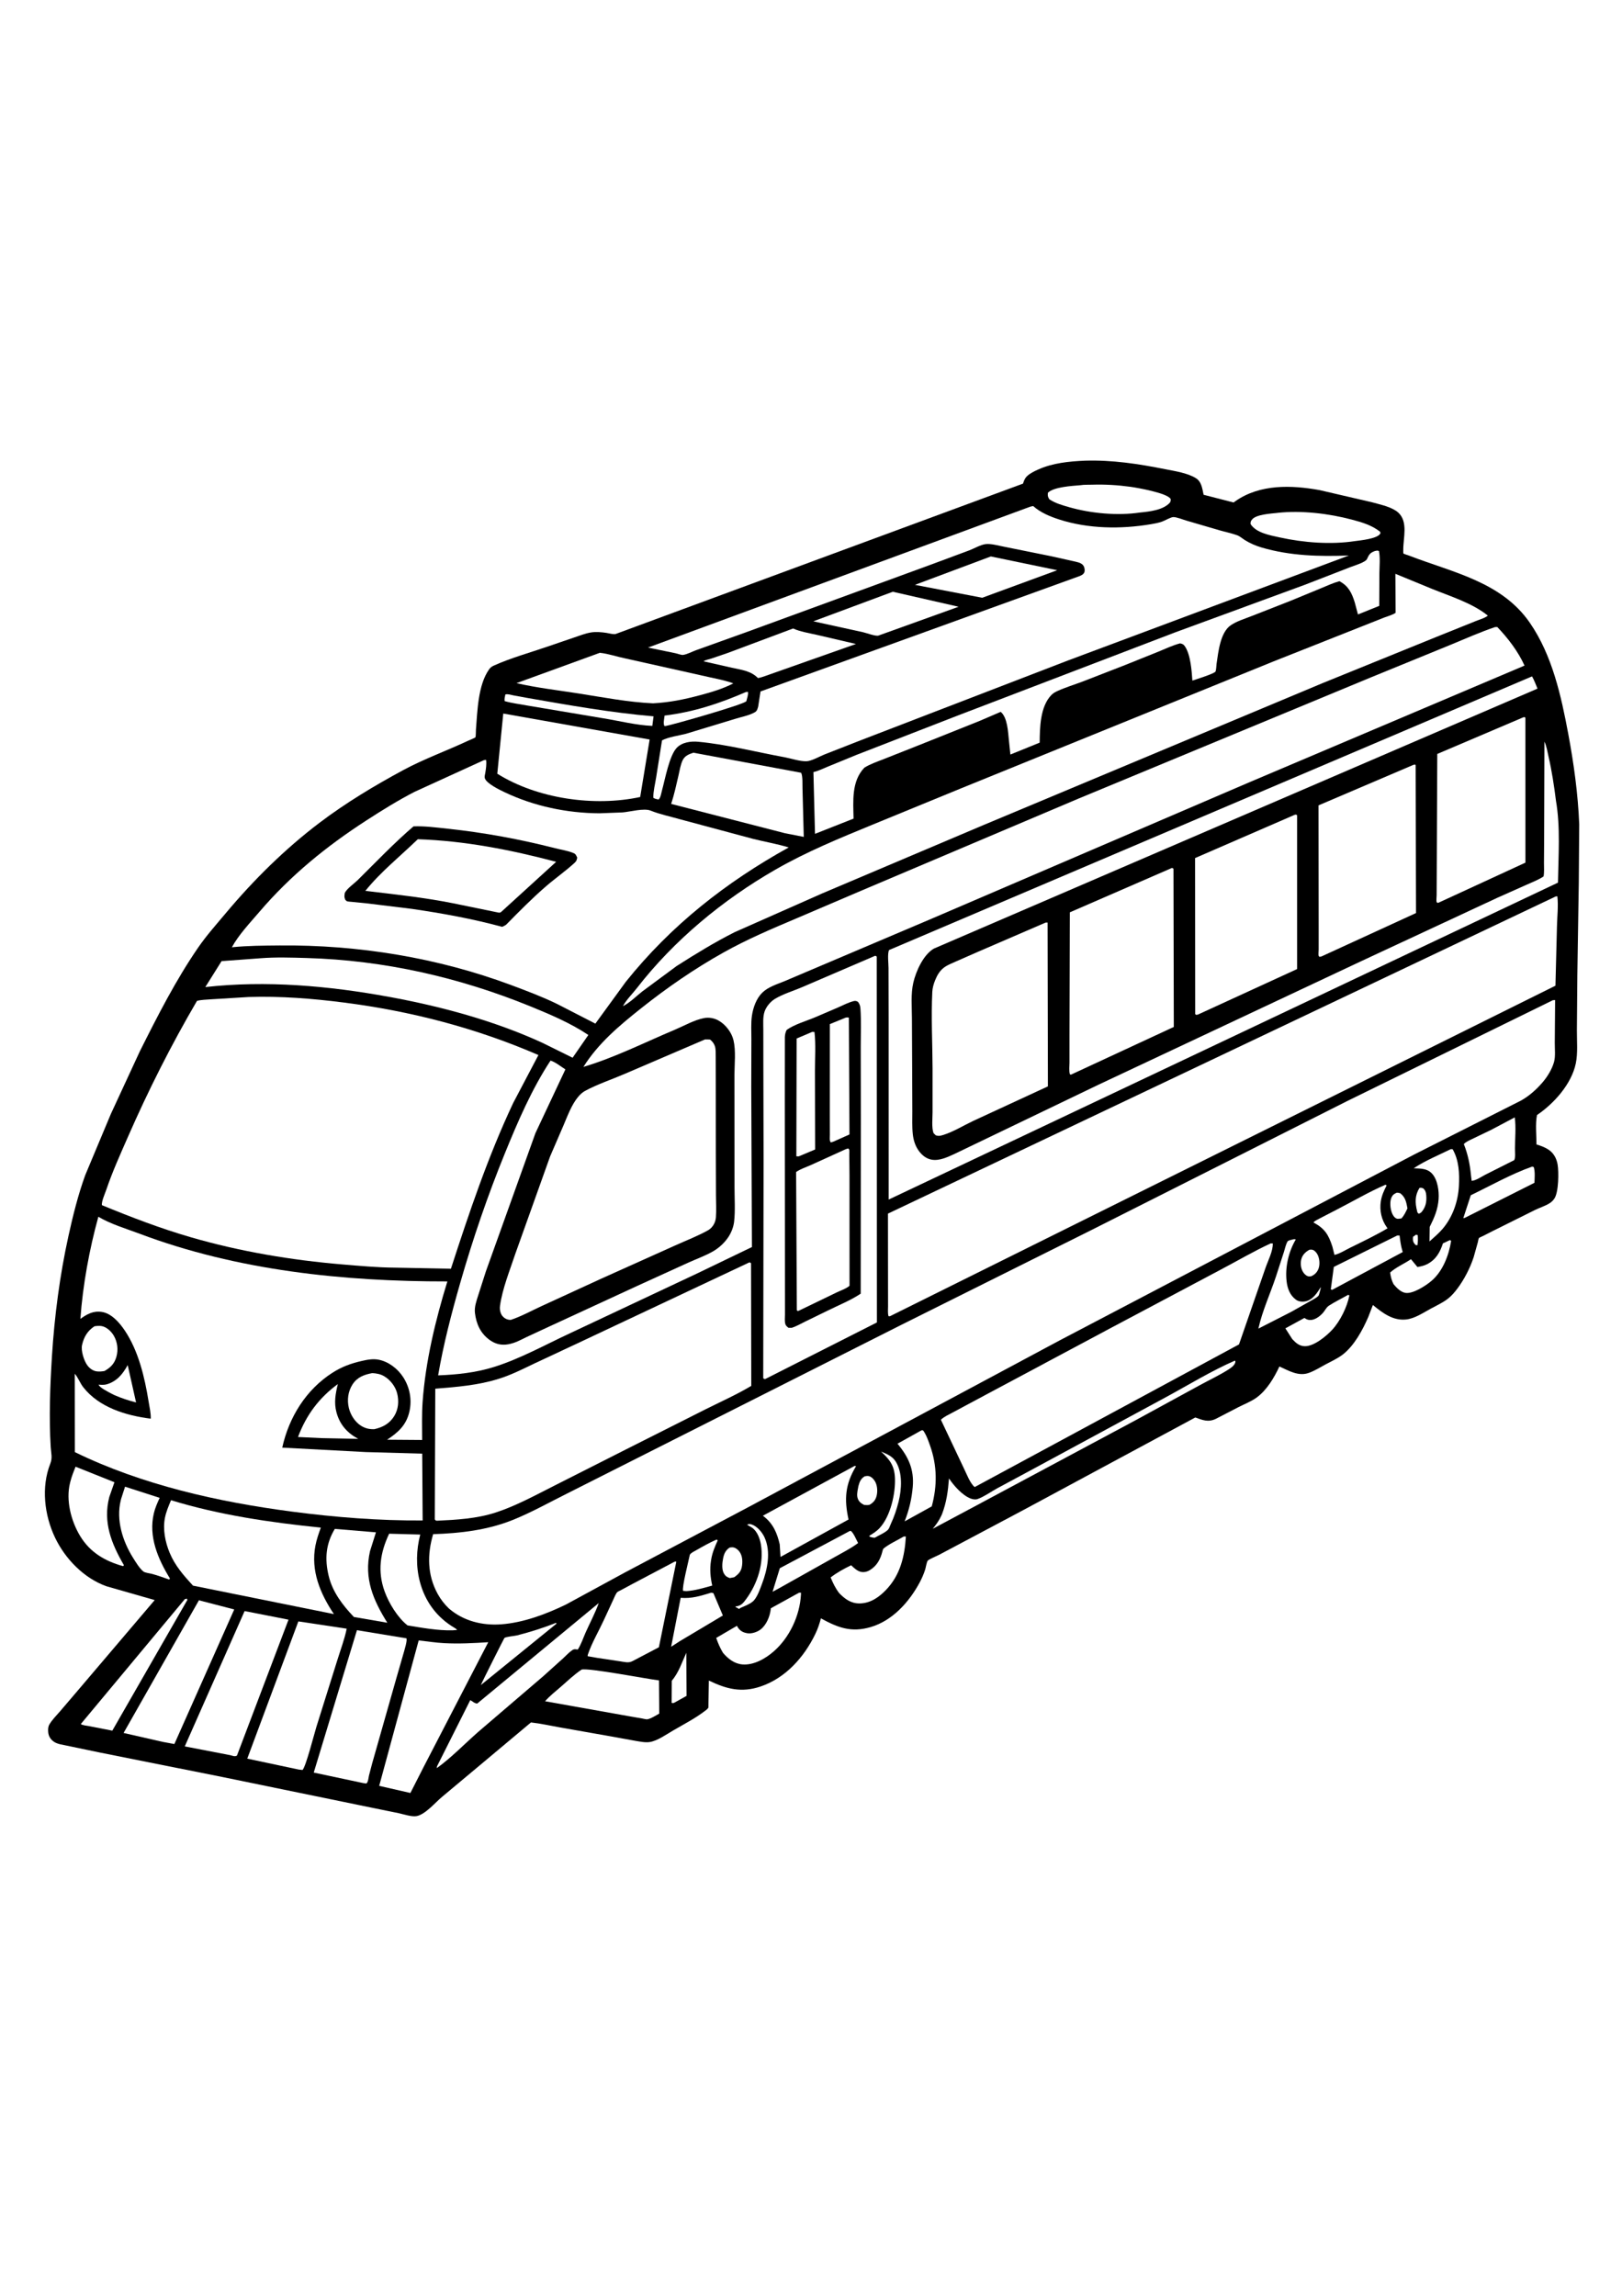 <?xml version="1.0" encoding="utf-8"?>
<!-- Generator: Adobe Illustrator 27.5.0, SVG Export Plug-In . SVG Version: 6.00 Build 0)  -->
<svg xmlns="http://www.w3.org/2000/svg" xmlns:xlink="http://www.w3.org/1999/xlink" viewBox="0 0 4000 4000" width="595" height="842" preserveAspectRatio="xMidYMid meet" data-scaled="true">
<g>
	<path style="fill:#FFFFFF;" d="M0,0h4000v4000H0V0z"/>
	<path d="M2675.578,305.539c67.695-2.029,131.953,7.86,198.156,21.041c23.64,4.707,54.09,9.129,75.023,21.82
		c14.492,8.783,16.156,26.04,19.418,41.203l73.864,19.011l4.816-3.418c60.523-42.244,138.098-39.6,207.367-27.086l129.566,30.063
		c18.246,5.094,38.66,9.254,55.238,18.789c3.492,2.008,6.836,4.289,9.762,7.074c24.293,23.098,11.461,62.473,11.789,91.996
		c0.008,0.609-0.102,7.746,0.137,8.051c1.223,1.582,12,4.703,14.875,5.812c107.492,41.465,227.605,64.32,297.309,165.594
		c55.145,80.113,77.051,179.855,94.633,273.938c13.734,73.488,23.992,147.957,26.969,222.711l-1.055,143.277l-3.578,227.938
		l-1.098,136.863c-0.129,26.262,2.602,56.168-2.766,81.727c-10.664,50.777-54.023,98.914-95.625,126.945
		c-4.43,21.695-1.254,50.098-1.258,72.527c10.246,3.125,20.18,6.668,29.238,12.52c13.102,8.469,20.285,21.937,22.864,37.054
		c3.05,17.895,2.742,67.582-7.828,83.602c-3.18,4.816-7.207,8.797-12.105,11.848c-11.011,6.848-24.625,11.012-36.336,16.77
		l-102.703,51.133l-25.543,12.996c-1.902,0.973-8.348,3.543-9.535,4.879c-1.086,1.223-2.098,8.063-2.68,10.277l-10.25,36.695
		c-8.824,26.996-23.391,55.266-40.496,77.98c-6.914,9.18-14.789,18.297-23.98,25.273c-12.371,9.391-27.703,16.457-41.36,23.848
		c-18.707,10.121-39.453,24.395-60.961,26.695c-32.375,3.465-58.383-16.484-81.762-35.715l-11.203,29.082
		c-13.797,32.203-34.953,71.371-63.09,93.055c-12.715,9.797-28.305,16.699-42.41,24.305c-13.105,7.066-26.852,15.707-40.844,20.797
		c-26.039,9.465-49.648-5.176-72.977-15.684c-13.145,27.863-31.016,58.445-56.516,76.844c-12.988,9.371-29.621,15.855-43.957,23.105
		l-56.363,29.172c-18.961,8.977-32.168,3.148-50.621-3.402l-423.414,227.922l-207.613,110.258
		c-4.977,2.703-26.422,11.629-28.836,14.891c-2.711,3.66-4.715,16.883-6.219,21.691c-3.359,10.73-8,21.398-13.27,31.32
		c-25.668,48.347-67.352,95.035-121.504,110.765c-47.926,13.922-80.656,1.281-122.399-21.57
		c-3.531,13.453-7.683,25.797-13.726,38.344c-27.598,57.305-73.258,108.629-134.746,129.543
		c-47.293,16.086-84.492,6.418-127.867-14.543l-1.176,66.891c-1.625,2.395-3.164,3.922-5.453,5.719
		c-24.852,19.508-54.223,34.621-81.516,50.504c-16.602,9.664-38.691,25.52-57.645,28.461c-10.82,1.684-23.512-1.039-34.273-2.766
		l-59.457-10.797l-127.98-22.555c-23.574-4.109-47.398-9.594-71.176-12.191l-117.871,98.699l-101.695,85.016
		c-16.563,13.875-41.008,43.07-62.355,47.199c-11.918,2.309-31.781-4.445-43.934-7.09l-69.168-14.133l-366.559-75.285
		l-299.644-59.801l-100.168-20.852c-6.406-1.598-11.858-3.434-17.046-7.629c-7.5-6.07-11.408-13.141-12.184-22.793
		c-0.514-6.387-0.32-12.719,2.969-18.367c6.729-11.551,17.318-22.047,26.074-32.137l41.844-49.004l191.8-225.504l-118.647-33.961
		c-55.546-19.59-102.065-67.512-127.106-120.004c-26.306-55.141-34.612-124.637-11.719-182.387
		c5.784-14.594,1.948-25.586,1.031-40.758c-4.438-73.477-1.593-149.582,2.984-222.992c6.228-99.887,19.366-200.32,40.874-298.071
		c11.015-50.058,23.726-101.078,41.208-149.32l63.359-151.289l71.452-154.379c43.429-86.656,88.694-175.746,143.815-255.707
		c20.504-29.746,44.902-57.063,68.098-84.746c68.563-81.824,146.004-158.41,231.191-222.926
		c64.605-48.93,135.629-91.652,206.965-130.063c50.621-27.258,106.766-47.457,158.949-71.926c2.387-1.117,17.605-7.246,18.473-8.688
		c1.246-2.067,1.043-15.817,1.289-18.902c3.641-45.688,5.043-109.656,32.219-148.277c2.965-4.215,6.438-7.121,11.125-9.25
		c41.594-18.879,89.02-32.023,132.285-46.883l66.523-22.742c13.211-4.473,26.969-9.899,40.723-12.293
		c12.656-2.203,26.422-0.918,39.047,0.965c6.238,0.93,17.516,4.348,23.063,2.523l1004.207-370.592
		c1.977-6.618,4.313-12.841,9.324-17.834c7.442-7.413,18.27-12.53,27.773-16.818
		C2596.109,311.138,2636.469,307.292,2675.578,305.539z"/>
	<path style="fill:#FFFFFF;" d="M3492.066,2213.867l4.152,1.066c0.683,8.719,0.711,16.332-0.715,24.973l-4.637-0.648l-3.336-4.063
		c-3.504-5.031-3.699-10.305-2.77-16.191L3492.066,2213.867z"/>
	<path style="fill:#FFFFFF;" d="M3500.469,2098.633c4.391-0.855,5.227-0.398,9.297,1.043c5.52,5.102,6.871,9.684,7.5,17.02
		c1.41,16.402-1.418,29.797-12.383,42.293c-1.73,1.352-3.906,2.234-5.859,3.234c-3.602-2.484-3.324-2.371-4.313-6.367
		C3489.515,2134.824,3488.992,2117.578,3500.469,2098.633z"/>
	<path style="fill:#FFFFFF;" d="M3444.793,2110.352c2.789-0.152,5.605,0.77,8.332,1.344c12.91,10.012,14.938,22.148,17.797,37.289
		c-4.328,9.035-8.008,17.301-14.867,24.773c-3.563,0.363-8.77,1.738-12.094,0.324c-5.59-2.383-9.23-8.438-11.344-13.91
		c-4.191-10.867-5.957-28.457-0.625-39.078C3434.977,2115.152,3438.805,2112.695,3444.793,2110.352z"/>
	<path style="fill:#FFFFFF;" d="M3229.367,2250.977c2.691-0.387,4.762-0.496,7.477,0.215c5.191,1.367,9.449,6.621,11.945,11.055
		c5.41,9.621,6.699,24.578,2.957,34.949c-3.383,9.375-9.367,15.285-18.348,19.242c-2.531,0.332-5.273,0.637-7.781-0.082
		c-5.055-1.449-9.844-6.531-12.48-10.93c-5.735-9.57-6.875-23.27-3.18-33.734
		C3213.266,2262.316,3220.785,2255.426,3229.367,2250.977z"/>
	<path style="fill:#FFFFFF;" d="M1692.531,3244.645l0.613,106.281l-31.02,17.238c-3.871,0.836-1.945,0.844-5.777,0l0.297-54.363
		C1674.125,3292.758,1681.379,3269.203,1692.531,3244.645z"/>
	<path style="fill:#FFFFFF;" d="M2132.504,2809.57c3.41-0.586,6.777-1.309,10.215-0.461c6.617,1.637,12.023,7.586,15.309,13.301
		c5.918,10.297,6.656,25.902,3.297,37.078c-2.953,9.828-8.363,15.418-17.066,20.395c-4.75,1.043-8.32,0.68-13.094,0.32
		c-4.695-2.496-9.25-4.929-12.438-9.336c-5.152-7.129-5.543-14.801-4.32-23.219l0.461-2.922l1.988-10.742
		C2119.672,2823.25,2122.773,2815.379,2132.504,2809.57z"/>
	<path style="fill:#FFFFFF;" d="M1799.238,2985.352c2.332-0.496,4.738-0.746,7.129-0.672c5.887,0.184,11.605,4.176,15.406,8.461
		c8.734,9.852,9.805,23.652,8.25,36.156c-1.777,14.289-8.016,21.07-19.379,29.102l-10.84,2.09
		c-6.668-2.289-10.41-4.391-14.227-10.684c-6.234-10.277-4.594-26.793-2.305-38.086
		C1785.609,3000.195,1789.422,2992.043,1799.238,2985.352z"/>
	<path style="fill:#FFFFFF;" d="M2172.719,2748.629c14.621,6.055,28.117,11.219,36.793,25.516
		c16.617,27.379,14.066,67.687,6.551,97.805c-4.781,19.156-10.91,37.355-19.277,55.254c-1.719,3.684-3.934,10.645-6.465,13.633
		c-5.898,6.961-24.52,15.105-33.094,20.211c-4.789-0.039-8.176-1.117-12.695-2.461l-0.496-2.531
		c9.371-5.652,18.074-11.137,25.527-19.262c26.434-28.813,39.078-84.664,37.461-123.078
		C2205.75,2783.504,2194.461,2768.496,2172.719,2748.629z"/>
	<path style="fill:#FFFFFF;" d="M1842.508,2928.711c3.441-1.555,6.379-1.879,10.031-0.773c14.219,4.301,26.832,19.141,32.824,32.184
		c16.352,35.602,7.141,79.48-6.164,114.523c-4.879,12.859-12.195,34.703-22.715,43.598c-8.203,6.93-20.027,11.207-29.773,15.547
		l-4.484,2.895l-4.32-2.895c-4.324-2.293-2.676-0.211-4.43-3.234l1.953-0.223c12.992-2.004,17.523-8.387,24.922-18.441
		c27.477-37.34,44.043-87.961,36.063-134.473c-2.387-13.906-8.539-30.738-19.969-39.836c-3.816-3.035-8.422-4.898-12.399-7.723
		L1842.508,2928.711z"/>
	<path style="fill:#FFFFFF;" d="M314.919,2535.402l20.647,92.098c-18.568-4.762-35.866-10.453-53.463-18.109l-8.629-4.371
		c-6.832-3.742-28.227-14.242-30.31-21.387c6.828,0.469,13.851,1.043,20.495-0.977
		C288.772,2575.02,302.758,2557.355,314.919,2535.402z"/>
	<path style="fill:#FFFFFF;" d="M1839.465,875.977l4.996-0.363c1.648,5.621-2.609,17.043-3.953,23.066
		c-8.473,8.73-177.629,57-198.906,61.008l-3.266-0.055c-3.059-6.848-0.195-17.984,0.543-25.582
		C1710.828,925.152,1773.301,904.617,1839.465,875.977z"/>
	<path style="fill:#FFFFFF;" d="M1371.211,3170.898l1.258,1.941l-186.688,151.473l0.723-1.778
		c3.59-8.347,56.527-113.578,57.383-114.304c3.813-3.242,25.191-4.895,31.105-6.406
		C1307.688,3193.477,1339.852,3183.344,1371.211,3170.898z"/>
	<path style="fill:#FFFFFF;" d="M1766.484,2965.82c2.652,0.277,1.473-0.281,3.395,1.953c-6.824,15.023-13.137,29.746-15.875,46.117
		l-0.582,3.688c-3.422,20.961-1.566,40.816,2.992,61.438c-21.176,5.695-42.035,12.391-64.031,13.668l-7.813-0.703
		c-3.367-7.617,13.738-74.91,16.645-89.082c3.59-5.258,11.313-8.543,16.75-11.652
		C1733.723,2982.227,1749.875,2973.145,1766.484,2965.82z"/>
	<path style="fill:#FFFFFF;" d="M1246.309,881.836c6.684-1.391,12.992,0.981,19.613,2.336l32.02,5.902
		c103.688,18.133,208.902,36.84,313.805,45.805l-3.051,23.563c-40.316-1.664-82.883-12.668-122.859-19.043l-186.262-31.266
		c-18.024-3.512-37.656-5.578-55.153-10.856C1243.637,892.484,1245.148,887.5,1246.309,881.836z"/>
	<path style="fill:#FFFFFF;" d="M232.948,2439.664c5.759-0.899,12.604-1.492,18.358-0.344c12.026,2.402,23.313,13.285,29.3,23.516
		c9.03,15.438,11.318,34.367,6.586,51.535c-4.79,17.375-14.24,26.891-29.605,35.653c-6.249,0.98-13.01,1.742-19.306,0.824
		c-9.66-1.41-17.805-7.719-23.34-15.496c-7.95-11.168-15.772-35.719-12.576-49.566
		C207.016,2465.637,215.729,2451.063,232.948,2439.664z"/>
	<path style="fill:#FFFFFF;" d="M3574.883,2227.539l2.063,0.086l1.664,1.867c-5.699,35.332-20.489,74.469-48.512,98.344
		c-13.832,11.785-45.75,32.531-64.277,29.484c-11.797-1.938-22.078-12.781-29.254-21.527c-4.832-9.473-6.871-18.02-8.387-28.523
		c13.176-12.48,36.051-22.359,51.414-32.992l15.938,19.305c8.344-1.453,16.172-3.031,23.793-6.945
		c21.809-11.203,31.707-28.965,39.098-51.359L3574.883,2227.539z"/>
	<path style="fill:#FFFFFF;" d="M3778.727,2045.898l3.816,1.531c3.398,12.453,1.965,25.695,1.578,38.496l-171.816,86.449
		l-3.727,0.847l18.516-56.586C3676.777,2092.609,3726.75,2064.277,3778.727,2045.898z"/>
	<path style="fill:#FFFFFF;" d="M3324.277,2362.305l3.477,1.066c-5.566,28.668-22.664,63.644-42.519,85.051
		c-14.559,15.691-44.61,40.664-67.168,40.398c-13.797-0.164-22.406-8.109-31.211-17.473l-16.989-26.558l46.93-25.641
		c2.441,1.484,5.043,3.246,7.813,4.102c14.168,4.387,29.332-6.867,38.086-16.844c4.98-5.672,8.031-13.238,14.512-17.488
		C3292.039,2379.191,3308.895,2371.309,3324.277,2362.305z"/>
	<path style="fill:#FFFFFF;" d="M3188.246,2225.586c4.703-0.977,2.262-0.914,7.32,0c-17.895,30.352-26.742,68.23-22.664,103.441
		c2.051,17.699,8.371,34.621,23.387,45.379c6.563,4.699,16.371,5.453,24.023,3.637c17.738-4.203,27.563-20.453,36.785-34.672
		c0.23,2.043,0.305,1.117-0.355,3.438c-0.992,3.465-3.379,15.555-5.383,17.777c-4.504,4.992-15.485,10.465-21.449,13.828
		l-45.398,25.563l-81.207,41.461c9.645-43.719,29.176-85.856,43.324-128.367l19.652-60.691c2.578-7.98,4.602-18.59,8.902-25.738
		C3176.973,2227.672,3184.816,2226.59,3188.246,2225.586z"/>
	<path style="fill:#FFFFFF;" d="M833.121,2582.164c-5.691,23.855-9.906,45.566-3.313,69.926
		c7.758,28.676,25.168,49.336,50.875,63.605l2.879,1.582l-90.109-1.836l-58.527-2.738
		C755.223,2658.477,786.711,2616.324,833.121,2582.164z"/>
	<path style="fill:#FFFFFF;" d="M3445.738,2215.82h5.707c1.676,13.027,3.215,25.761,7.074,38.355l0.793,2.488l-169.387,90.699
		l-4.77,2.598l-3.262-1.328l7.43-55.371L3445.738,2215.82z"/>
	<path style="fill:#FFFFFF;" d="M2095.852,2944.336l2.574-0.004c6.895,5.578,13.309,21.652,17.711,29.844
		c-17.922,13.297-39.684,24.199-59.059,35.254l-136.238,76.41l-15.641,8.438l17.914-58.082L2095.852,2944.336z"/>
	<path style="fill:#FFFFFF;" d="M1753.219,3096.68c2.246-0.234,3.961,0.453,6.117,1.035l23.316,55.031l-105.828,63.086
		l-21.738,13.988l23.512-120.621C1706.074,3111.469,1727.359,3104.535,1753.219,3096.68z"/>
	<path style="fill:#FFFFFF;" d="M3577.867,2002.93l4.383,0.125c15.824,27.445,17.121,59.863,15.547,90.695
		c-1.93,37.766-15.195,76.148-39.766,105.277c-9.602,11.383-21.754,21.43-32.738,31.496l0.488-35.844
		c11.328-22.75,20.074-42.684,21.941-68.383c1.438-19.785-2.363-48.086-16.234-63.012c-12.418-13.359-28.289-12.203-45.176-13.156
		C3514.074,2031.516,3547.789,2017.777,3577.867,2002.93z"/>
	<path style="fill:#FFFFFF;" d="M2272.371,2696.289l3.758-0.047c1.813,2.223,1.742,2.016,3.535,4.93
		c5.863,9.547,10.039,21.832,13.797,32.359c17.848,50.008,18.106,99.34,4.328,150.234l-66.863,36.93
		c10.863-27.527,17.418-55.176,19.984-84.656c3.762-43.293-10.445-74.273-37.636-106.809L2272.371,2696.289z"/>
	<path style="fill:#FFFFFF;" d="M3735.512,1924.617c3.402,24.09,0.629,52.297,0.559,76.871c-0.023,8.156,1.684,21.676-1.84,28.566
		l-70.785,35.684c-8.883,4.551-24.695,15.316-34.227,15.316l-1.672-14.156c-2.684-27.054-7.555-51.066-17.617-76.398
		c4.945-5.555,13.957-9.258,20.633-12.574l47.363-22.789L3735.512,1924.617z"/>
	<path style="fill:#FFFFFF;" d="M918.035,2555.172c10.527,0.683,19.922,2.176,29.188,7.597
		c15.059,8.813,27.816,25.074,32.109,42.024c4.84,19.113,3.273,39.422-7.223,56.422c-11.434,18.52-28.309,27.551-48.894,32.129
		c-12.207,0.414-22.121-1.734-32.625-8.234c-15.16-9.383-26.168-26.938-30.297-44.102c-4.727-19.629-2.008-40.813,9.113-58
		C880.938,2565.191,898.066,2558.824,918.035,2555.172z"/>
	<path style="fill:#FFFFFF;" d="M2228.727,2958.008h5.266c-3.016,49.09-13.809,94.906-48.809,131.469
		c-17.66,18.457-39.063,33.406-65.551,33.535c-21.109,0.102-35.66-10.777-49.82-25.055c-9.648-12.266-15.453-24.746-21.395-39.039
		c15.293-11.824,33.176-21.617,50.555-30.031c6.586,6.301,13.953,13.469,23.012,15.977c7.546,2.086,15.828,0.316,22.445-3.578
		c18.164-10.699,26.777-27.234,31.754-46.82c0.492-1.93,1.223-5.508,2.945-6.938
		C2192.578,2976.387,2213.563,2967.039,2228.727,2958.008z"/>
	<path style="fill:#FFFFFF;" d="M455.91,3112.305l5.055-1.02l1.152,2.973L276.972,3436.68l-55.591-10.828
		c-4.621-0.934-19.538-2.422-22.042-5.547L455.91,3112.305z"/>
	<path style="fill:#FFFFFF;" d="M3045.316,2524.414l1.191,1.527c-0.008,1.863,0.117,2.059-0.609,4.102
		c-2.277,6.395-9.453,11.684-14.871,15.203c-22.793,14.813-48.363,26.598-72.219,39.691l-158.391,86.418l-380.496,203.711
		l-119.703,63.938c8.566-10.496,15.621-20.27,21.293-32.633l1.473-3.25c11.258-29.445,14.855-56.938,17.281-88.289
		c11.914,17.895,33.336,42.168,53.852,49.707c5.344,1.961,11.574,2.938,17.035,0.953c15.852-5.758,32.453-17.68,47.41-25.965
		l90.266-48.578l326.941-176.75C2931.527,2584.004,2987.23,2549.711,3045.316,2524.414z"/>
	<path style="fill:#FFFFFF;" d="M3416.465,2090.82c2.004,0.523,0.941,0.027,2.926,1.953c-6.586,12.902-11.883,24.301-14.141,38.816
		c-3.523,22.676,1.609,45.973,15.055,64.523l1.535,2.07c-29.711,17.496-61.688,32.785-92.625,48.012
		c-11.668,5.742-25.641,14.734-38.281,17.543l-5.023-20.082c-9.574-29.719-18.855-44.953-46.836-59.918
		c3.461-4.352,10.75-7.324,15.598-10.016l42.59-22.035C3336.863,2131.406,3375.617,2108.461,3416.465,2090.82z"/>
	<path style="fill:#FFFFFF;" d="M308.395,2835.195l85.383,27.527c-5.654,12.238-11.192,24.699-14.322,37.859
		c-13.698,57.586,9.998,112.66,39.49,160.723c-0.535,1.832-0.055,0.82-1.953,2.738c-13.863-4.766-27.827-10.02-41.992-13.817
		c-5.575-1.492-17.434-2.621-21.744-6.183c-9.543-7.887-18.961-23.586-25.553-34.149c-25.41-40.707-41.728-92.75-29.953-140.797
		l0.972-3.863L308.395,2835.195z"/>
	<path style="fill:#FFFFFF;" d="M1970.324,3096.68l4.973-0.269l-0.105,5.199c-2.844,51.441-27.977,105.289-66.793,139.383
		c-20.5,18.004-49.668,34.875-77.816,32.395c-19.797-1.746-35.231-14.023-47.625-28.555c-7.195-11.976-12.168-23.559-16.75-36.746
		l51.078-29.832l2.621,4.363c5.879,8.727,13.398,12.441,23.715,13.98c10.152,1.512,23.672-3.004,31.699-9.113
		c14.914-11.344,23.391-32.559,25.512-50.836l0.168-1.699L1970.324,3096.68z"/>
	<path style="fill:#FFFFFF;" d="M2664.441,366.032c9.164-1.524,19.758-0.995,29.09-1.28c32.27-0.984,62.766,0.916,94.742,5.297
		c17.364,2.38,89.16,15.211,98.176,29.318c1.84,2.879,0.059,5.719-0.707,8.805c-16.242,19.328-51.074,22.898-74.867,25.254
		c-55.348,8.223-120.703,2.098-174.156-13.191c-16.719-4.781-34.566-9.715-49.059-19.613c-3.844-6.223-4.086-8.563-3.539-15.855
		C2598.363,370.03,2644.707,367.801,2664.441,366.032z"/>
	<path style="fill:#FFFFFF;" d="M2443.461,541.691l163.692,33.922l-184.926,67.91l-165.938-31.828L2443.461,541.691z"/>
	<path style="fill:#FFFFFF;" d="M3149.75,434.371l0.344-0.125c58.961-6.539,126.922,1.523,183.891,16.668
		c24.582,6.535,49.074,13.719,69.336,29.687c0.945,3.672,1.715,3.07-0.063,5.637c-8.188,11.816-47.449,15.801-61.504,17.574
		c-59.754,9.082-126.965,3.918-185.738-9.035c-23.691-5.223-58.082-11.012-71.969-32.863c-0.121-5.941,0.043-6.699,3.695-11.348
		C3097.625,437.992,3134.57,436.004,3149.75,434.371z"/>
	<path style="fill:#FFFFFF;" d="M186.303,2785.91l95.933,38.344l-12.702,36.352c-16.105,62.25,5.309,115.152,36.13,168.266
		l-2.197,2.25c-44.74-12.578-81.182-33.762-105.758-74.172c-22.348-36.75-35.729-88.309-25.041-130.844l0.99-3.84
		C176.806,2809.715,181.569,2797.93,186.303,2785.91z"/>
	<path style="fill:#FFFFFF;" d="M2201.738,628.715l162.238,36.973l-197.539,71.031c-6.715,2.305-29.766-6.363-37.977-8.199
		l-122.719-26.934L2201.738,628.715z"/>
	<path style="fill:#FFFFFF;" d="M1955.844,719.313c17.492,7.816,38.547,11.203,57.227,15.41l97.77,22.769l-227.512,80.297
		c-4.816,1.613-9.137,2.965-14.188,3.707c-17.234-17.73-40.645-20.211-63.801-25.332l-70.516-15.973
		c5.164-3.441,13.355-4.832,19.309-6.723l40.789-13.953L1955.844,719.313z"/>
	<path style="fill:#FFFFFF;" d="M825.68,2939.246l101.426,8.48l-14.668,46.582c-15.144,67.391,7.914,120.563,42.746,176.324
		l-82.391-14.18c-27.746-28.961-52.52-61.293-62.184-101.047C800.406,3013.434,803.383,2976.301,825.68,2939.246z"/>
	<path style="fill:#FFFFFF;" d="M959.695,2951.09l76.688,2.117c-9.91,37.602-10.887,78.199-1.055,115.867
		c12.863,49.277,42.172,88.855,86.215,114.496c2.899,1.688,3.449,2.152,5.734,4.906l-11.855,0.844
		c-36.695,0.73-74.324-6.199-110.449-12.141c-24.52-19.465-45.914-54.648-56.473-83.793
		C930.488,3043.652,937.648,2997.672,959.695,2951.09z"/>
	<path style="fill:#FFFFFF;" d="M2107.227,2784.18l3.902,0.367c-26.828,44.68-29.656,81.07-18.57,131.563l-167.793,92.293
		l-1.895-31.094c-6.414-27.48-16.027-50.656-38.961-68.504l-2.598-2.004L2107.227,2784.18z"/>
	<path style="fill:#FFFFFF;" d="M1434.25,3286.133c17.066-4.762,160.594,23.078,190.859,26.641l0.699,81.816
		c-7.266,4.145-21.348,12.965-29.582,14.074c-2.996,0.406-9.723-1.52-12.918-2.035l-34.934-6.063l-204.18-36.398
		c11.359-13.117,26.07-24.453,39.133-35.898C1399.824,3313.809,1416.012,3298.375,1434.25,3286.133z"/>
	<path style="fill:#FFFFFF;" d="M1476.59,3122.055c-8.676,24.316-21.484,48.332-32.098,71.965
		c-6.226,13.855-11.301,30.277-19.688,42.754c-5.352-0.844-8.855-1.707-13.672,1.527c-7.914,5.316-15.59,13.855-22.711,20.305
		l-48.945,44.055l-159.789,136.781c-33.539,29.402-66.48,63.77-102.539,89.711l0.676-4.738l81.918-163.02
		c6.785,3.558,9.055,7.469,17.016,8.543L1476.59,3122.055z"/>
	<path style="fill:#FFFFFF;" d="M1662.828,3020.508c3.801-1.07,2.176-1.367,4.965,0l-42.906,210.586l-65.317,34.285
		c-9.602,4.988-19.016,2.008-29.297,0.512l-58.086-8.746l-22.934-4c0.137-3.223-0.137-2.254,0.902-5.273
		c9.715-28.152,25.82-55.48,38.391-82.578l23.16-50.059c2.769-5.723,6.047-14.605,9.918-19.515c1.27-1.606,7.566-4.317,9.48-5.395
		l28.18-15.176L1662.828,3020.508z"/>
	<path style="fill:#FFFFFF;" d="M1479.309,779.242c20.371,2.066,42.824,9.863,63.199,13.949l186.691,41.676
		c26.078,6.309,54.145,10.609,79.289,19.746c-25.762,13.359-54.402,21.816-82.351,29.246
		c-39.457,10.496-74.68,17.727-115.641,19.957c-61.918-2.801-123.644-14.922-184.793-24.481
		c-50.524-7.898-102.106-13.797-151.93-25.297L1479.309,779.242z"/>
	<path style="fill:#FFFFFF;" d="M490.563,3115.277l87.066,22.59L430.008,3469.73l-28.84-5.383l-96.402-21.977L490.563,3115.277z"/>
	<path style="fill:#FFFFFF;" d="M603.238,3141.844l108.25,21.211l-127.102,335.027c-5.371,3.367-10.43,0.469-16.438-0.906
		l-112.277-21.684L603.238,3141.844z"/>
	<path style="fill:#FFFFFF;" d="M1709.902,1025.539l265.73,49.445c4.379,8.625,3.016,29.023,3.414,39.203l3.121,118.93
		l-46.301-9.035l-280.715-72.266c7.457-22.848,12.598-46.469,18.008-69.859c2.813-12.16,4.988-26.746,10.418-38.012
		C1688.77,1033.164,1699.227,1029.066,1709.902,1025.539z"/>
	<path style="fill:#FFFFFF;" d="M1032.535,3214.215c20.93,2.277,41.719,5.617,62.766,6.727c36.25,1.914,72.602,0.031,108.785-2.316
		l-159.535,307.891l-32.5,63.855l-76.941-17.586L1032.535,3214.215z"/>
	<path style="fill:#FFFFFF;" d="M735.781,3167.336l119.211,17.926c-5.156,25.566-14.938,51.148-22.652,76.094l-52.18,166.297
		c-5.586,18.082-25.723,97.352-34.066,105.992l-9.109-0.996l-127.215-26.988L735.781,3167.336z"/>
	<path style="fill:#FFFFFF;" d="M880.266,3189l122.094,20.059l0.465,2.297c0.164,8.434-3.73,20.125-5.895,28.484l-19.445,67.434
		l-59.519,209.488l-8.078,30.738c-1.051,4.625-1.664,11.805-3.727,15.977c-0.984,1.984-1.441,2.242-2.84,3.578l-7.813-1.133
		l-121.785-25.883L880.266,3189z"/>
	<path style="fill:#FFFFFF;" d="M1241.105,928.977l360.984,64.066l-23.352,141.731c-113.305,24.422-253.707,4.344-352.375-57.414
		L1241.105,928.977z"/>
	<path style="fill:#FFFFFF;" d="M641.598,1532.379c38.215-3.051,76.973-1.734,115.238-0.617
		c190.453,5.547,375.242,47.457,551.32,119.242c48.367,19.719,99.203,41.281,142.777,70.496l-38.832,56.105l-75.347-37.16
		c-119.09-54.531-249.703-89.594-378.145-113.086c-148.129-27.09-302.086-40.809-452.273-23.977l40.098-63.961L641.598,1532.379z"/>
	<path style="fill:#FFFFFF;" d="M421.754,2868.52c119.402,36.641,245.43,55.012,369.457,67.551
		c-5.262,14.394-10.422,29.184-13.324,44.254c-11.973,62.094,11.742,118.348,45.559,168.988l-347.539-70.156
		c-23.094-25.207-44.293-49.121-57.586-81.152c-10.867-26.191-17.078-57.289-11.684-85.469
		C409.598,2897.082,415.766,2882.981,421.754,2868.52z"/>
	<path style="fill:#FFFFFF;" d="M3756.137,938.477l3.563-0.816l2.098,1.793l0.074,357.117l-214.02,98.676l-2.863,0.629
		c-0.723-0.774-1.816-1.32-2.164-2.32c-1.09-3.141,0.047-12.781,0.059-16.43l0.289-60.805l1.273-287.688L3756.137,938.477z"/>
	<path style="fill:#FFFFFF;" d="M3390.535,528.32c4.566-0.883,5.699-1.856,10.121,0c3.258,17.211,1.352,35.945,1.074,53.477
		l-0.379,81.731l-52.5,21.152l-7.926-29.781c-7.254-23.16-15.508-40.567-37.797-52.192c-15.242,4.125-30.18,11.129-44.793,17.133
		l-76.254,31.438l-95.84,37.543c-16.633,6.578-36.328,12.449-51.074,22.508c-25.898,17.664-30.637,65.715-34.996,95.016
		c-0.734,4.934-0.617,14.754-2.645,19.051c-2.48,5.262-49.363,19.77-57.012,22.406c-1.691-24.434-4.383-63.406-18.191-84.176
		c-3.539-5.32-6.133-6.402-12.168-7.648c-18.066,4.73-35.555,13.102-52.852,20.172l-82.891,33.34l-104.094,40.465
		c-20.594,7.75-42.371,14.371-62.367,23.43c-5.59,2.531-10.879,5.504-15.188,9.949c-27.664,28.535-28.481,79.938-28.816,117.406
		l-72.246,29.336l-3.691-35.762c-2.113-20.332-3.547-55.926-20.238-69.488l-52.969,22.789l-160.41,64.055l-76.113,30.062
		c-15.828,6.238-32.195,11.707-46.676,20.773c-32.156,33.57-27.465,82.535-26.625,125.559l-95.082,37.527l-3.922-152.254
		c11.535-2.477,23.258-8.449,34.238-12.895l71.547-29.363l250.59-97.328l536.094-205.012l320.305-117.519l112.469-43.637
		c9.012-3.352,36.258-11.695,39.738-19.176C3376.238,537.055,3378.363,532.758,3390.535,528.32z"/>
	<path style="fill:#FFFFFF;" d="M3485.215,1055.664c4.191-1.027,2.223-1.145,5.926,0l0.891,365.219l-233.242,107.039l-4.914,0.969
		c-0.641-0.84-1.555-1.535-1.93-2.523c-1.051-2.77,0.004-11.996,0.004-15.512l-0.004-56.48l-0.344-298.984L3485.215,1055.664z"/>
	<path style="fill:#FFFFFF;" d="M3192.699,1178.711c4.309-0.754,2.281-1.09,6.09,0.977l0.023,379.246l-244.711,112.297l-4.586,0.653
		l-2.031-1.961l-0.281-384.606L3192.699,1178.711z"/>
	<path style="fill:#FFFFFF;" d="M2890.336,1309.57l3.555,1.953l0.809,390.152l-253.668,117.66l-2.59-0.961
		c-2.547-8.02-0.988-20.449-0.992-28.969l0.012-66.098l0.84-304.172L2890.336,1309.57z"/>
	<path style="fill:#FFFFFF;" d="M2578.676,1444.336h4.77l0.758,403.902l-184.656,85.375c-23.5,11.137-49.703,27.289-74.352,34.637
		c-7.246,2.164-10.453,2.891-17.578,0.637l-5.516-5.543c-4.902-13.734-2.34-36.625-2.344-51.371l0.016-107.285
		c-0.188-62.656-3.703-126.84-0.652-189.332c0.48-9.855,3.172-19.277,6.813-28.387c5.125-12.82,11.707-24.313,23.152-32.5
		c8.297-5.93,19.035-9.969,28.34-14.203l53.754-23.621L2578.676,1444.336z"/>
	<path style="fill:#FFFFFF;" d="M3133.605,2235.352h5.129c1.101,18.297-12.285,43.625-18.211,61.363l-65.039,187.652
		l-651.746,351.719c-11.184-8.387-20.367-33.371-26.75-46.172l-56.664-119.691c7.371-7.469,19.5-12.75,28.684-17.742l63.41-33.98
		l331.039-176.789l267.172-141.801C3051.375,2278.445,3091.836,2254.637,3133.605,2235.352z"/>
	<path style="fill:#FFFFFF;" d="M3778.113,837.391c5.426,9.156,9.273,20.336,13.523,30.16l-1488.563,640.934
		c-26.109,15.203-44.203,55.75-50.758,84.012c-6.398,27.594-3.539,59.18-3.426,87.508l0.617,129.375l0.367,100.32
		c0.086,18.688-0.883,38.078,1.176,56.629c1.504,13.539,5.418,26.813,12.98,38.25c7.863,11.902,19.308,22.02,33.82,24.402
		c19.328,3.176,38.898-6.434,56.078-14.215l355.055-170.684l649.965-305.523l333.738-155.398l72.434-32.27
		c14.004-6.266,28.594-11.824,41.445-20.277c2.039-10.344,0.941-22.715,1.031-33.301l0.402-59.688l0.719-239.394
		c5.281,10.726,7.352,24.871,10.035,36.539c8.273,36.008,13.832,72.644,18.41,109.289c11.265,64.945,5.914,136.281,4.926,201.852
		L2191.5,2127.289l-0.051-446.973l-0.281-123.77c-0.031-11.789-2.953-34.316,1.129-44.367L3778.113,837.391z"/>
	<path style="fill:#FFFFFF;" d="M3441.125,584.469l89.348,36.781c45.296,18.477,100.637,35.383,138.629,66.309
		c-6.91,6.082-21.187,9.898-29.848,13.496l-96.516,38.816l-280,113.664l-839.313,351.215l-395.801,167.723l-215.613,95.406
		c-49.391,24.82-96.652,53.848-143.238,83.523l-84.57,62.52c-14.84,11.633-31.156,28.262-47.957,36.516
		c7.871-15.16,23.629-30.652,34.262-44.367c91.695-118.293,212.168-217.793,341.617-292.18
		c77.426-44.492,158.922-77.746,241.332-111.613l217.68-89.305l769.516-312.531l222.109-87.988l51.273-20.309
		c8.949-3.437,19.816-6.101,27.645-11.519L3441.125,584.469z"/>
	<path style="fill:#FFFFFF;" d="M1738.41,1732.566c4.223-0.293,8.344-0.008,12.566,0.195c5.582,4.512,9.137,8.719,11.719,15.535
		c2.91,7.672,2.188,19.246,2.332,27.426l0.133,56.832l0.145,179.59l0.348,104.957c0.039,17.8,1.227,36.625-0.172,54.312
		c-0.418,5.289-2.008,10.746-4.355,15.5c-3.187,6.457-8.496,12.449-14.797,15.988c-25.672,14.418-54.887,25.539-81.813,37.742
		l-181.367,81.492l-147.516,67.762c-24.887,11.465-49.895,25.332-75.859,34.016c-2.77,0.023-5.285-0.125-7.953-0.957
		c-7.199-2.25-13.305-7.386-16.32-14.386c-2.645-6.133-3.324-12.836-2.414-19.41c5.906-42.52,24.207-87.27,37.687-128l85.84-240.277
		l32.648-75.641c10.004-23.332,20.18-51.793,36.504-71.219c4.711-5.605,10.332-11.008,16.785-14.52
		c29.859-16.25,65.27-28.008,96.668-41.52L1738.41,1732.566z"/>
	<path style="fill:#FFFFFF;" d="M1847.887,2282.227c2.676,0.418,1.18-0.047,4.27,1.953l0.535,302.484
		c-36.082,21.59-75.453,39.031-113.055,57.887l-195.996,98.75l-177.488,89.809c-46.598,23.551-93.895,49.5-143.633,65.727
		c-46.59,15.199-96.773,18.078-145.371,20.285c-3.664-0.887-1.965,0.023-4.883-3.105l1.156-322.398
		c53.656-4.352,105.336-8.352,157.098-24.555c30.426-9.527,59.387-24.254,88.078-37.984l96.098-44.902L1847.887,2282.227z"/>
	<path style="fill:#FFFFFF;" d="M2157.879,1526.367c2.848,0.305,1.352-0.164,4.277,1.953l0.367,901.918l-274.828,139.23l-3.332,0.18
		l-2.18-2.266l0.848-539.961l-0.531-232.129l-0.094-85.906c0.07-14.488-1.652-32.285,3.27-46.117
		c4.195-11.781,14.332-24.027,24.961-30.539c19.699-12.074,45.629-19.813,67.176-29.027L2157.879,1526.367z"/>
	<path d="M2106.574,1637.695c4.141-0.531,5.758,0.242,9.402,2.188c4.289,5.898,5.523,10.055,6.012,17.344
		c2.039,30.484,0.637,61.922,0.703,92.527l0.223,177.351l-0.332,432.219c-25.281,16.824-54.832,28.477-81.988,42.027l-54.465,26.531
		c-11.418,5.527-21.785,11.863-33.98,15.652l-7.813-0.172c-3.383-2.93-6.285-4.664-7.625-9.148
		c-2.039-6.816-0.938-16.402-0.922-23.492l-0.027-43.199l-0.121-184.645l-0.262-303.414l0.129-152.902
		c0.324-6.453,1.52-11.524,4.332-17.305c18.824-13.969,49.328-22.363,71.297-31.805l55.336-23.711
		C2079.555,1647.934,2092.582,1640.937,2106.574,1637.695z"/>
	<path style="fill:#FFFFFF;" d="M2003.035,1713.867l5.543,0.285c3.621,30.793,1.129,64.707,1.211,95.887l0.434,193.746
		l-40.496,17.008l-5.855-0.176l0.641-290.387L2003.035,1713.867z"/>
	<path style="fill:#FFFFFF;" d="M2085.578,1678.711c3.512-0.719,4.43-0.68,7.777,0l1.539,288.063l-39.23,17.531l-6.836,2.234
		c-3.781-5.242-2.293-12.402-2.309-18.808l-0.125-49.398l0.09-223.633L2085.578,1678.711z"/>
	<path style="fill:#FFFFFF;" d="M2086.051,2002.93l5.762-1.668c0.766,0.879,1.769,1.601,2.289,2.645
		c1.058,2.113,0.265,9.906,0.336,12.816l0.492,50.926l0.102,272.145c-7.313,6.832-22.926,12.098-32.227,16.684l-91.125,44.023
		l-4.027,1.672l-2.594-1.781l-1.785-341.043c10.269-7.363,25.273-12.098,36.98-17.426L2086.051,2002.93z"/>
	<path style="fill:#FFFFFF;" d="M2540.773,418.945l7.078-1.59c17.863,16.156,41.484,25.832,64.113,33.152
		c71.762,23.207,152.367,24.117,226.313,11.691c9.199-1.543,18.387-3.281,27.23-6.313c7.016-2.406,21.379-11.047,27.867-11.277
		c8.254-0.289,24.414,6.484,32.664,8.793l81.523,23.824c14.117,4.094,29.258,7.145,43.012,12.055
		c7.211,2.574,13.215,8.23,19.668,12.246c12.906,8.027,26.656,13.871,41.219,18.156c70.086,20.621,142.652,22.481,214.984,19.637
		l-693.34,259.066l-509.903,196.277l-90.121,35.293c-11.683,4.734-31.871,16.109-43.824,16.613
		c-16.453,0.695-38.445-6.945-54.848-9.938c-69.961-12.766-141.938-31.559-212.715-38.078c-18.047-1.664-39.352,1.109-52.633,14.793
		c-18.535,19.094-29.031,78.203-36.785,106.184c-1.77,6.371-3.086,17.117-8.254,21.492c-4.863-1.055-8.598-1.586-12.867-4.305
		c-0.352-16.012,4.391-33.793,6.883-49.652l14.543-91.93c15.961-8.484,40.93-11.563,58.848-16.184l121.027-36.73
		c15.332-4.863,35.109-8.379,48.871-16.313c6.02-3.473,6.547-8.152,8.465-14.266l5.695-37.086l787.598-284.738
		c5.137-2.293,10.105-4.863,11.5-10.719c0.985-4.141-0.226-11.016-2.73-14.648c-5.41-7.852-16.047-8.953-24.832-11.129
		l-55.219-12.305l-115.867-23.387c-13.043-2.434-32-7.957-45.102-6.414c-12.496,1.473-28.383,10.836-40.445,15.434l-93.324,34.699
		l-454.363,166.184l-125.961,45.227c-8.813,3.113-23.742,10.938-32.699,11.715c-4.281,0.371-13.828-3.262-18.406-4.211
		l-67.559-13.93L2540.773,418.945z"/>
	<path style="fill:#FFFFFF;" d="M3836.66,1379.883l3.93-0.195c2.695,23.273-0.406,49.785-0.965,73.328l-3.742,146.949
		l-1641.465,815.074l-3.242-0.211c-2.266-7.316-1.168-16.629-1.172-24.254l-0.059-43.367l-0.164-185.289L3836.66,1379.883z"/>
	<path style="fill:#FFFFFF;" d="M3686.957,715.82l5.504-0.133c26.469,27.668,51.262,60.016,67.152,95.063l-680.824,288.637
		l-782.008,335.719l-309.824,131.531l-52.777,22.434c-18.387,7.465-39.898,13.992-54.297,28.074
		c-14.719,14.402-22.598,36.785-25.551,56.738c-2.778,18.793-1.246,39.371-1.371,58.441l-0.312,116.297l1.629,395.746
		l-134.68,64.883l-314.059,147.711c-61.555,28.617-123.558,63.25-188.41,83.387c-44.149,13.711-90.633,18.648-136.66,20.379
		c13.223-77.261,32.57-151.429,54.145-226.742c31.184-108.836,67.855-216.242,110.617-321.086
		c31.746-77.832,66.113-157.871,112.41-228.27c11.918,3.48,25.914,14.953,36.656,21.734l-73.859,157.098l-122.141,340.695
		l-19.086,59.531c-4.32,13.613-9.738,28.738-7.957,43.223c3.344,27.191,13.496,49.969,36.203,66.477
		c13.91,10.113,28.871,13.707,45.715,10.723c17.48-3.098,29.816-10.352,45.488-17.886l52.832-24.539l220.473-101.746l124.965-56.949
		c20.16-9.137,41.777-16.785,60.98-27.766c15.231-8.711,28.586-20.914,38.313-35.559c7.328-11.039,12.773-25.035,14.223-38.172
		c2.984-27.027,0.965-56.371,0.984-83.652l-0.125-162.289l-0.105-115.84c0.164-26.61,3.805-59.11-2.285-85.07
		c-4.594-19.602-19.438-38.953-37.129-48.871c-10.621-5.953-23.414-8.176-35.395-5.961c-23.918,4.422-49.754,19.301-72.426,28.84
		c-74.02,31.144-148.262,68.629-225.203,91.555c36.566-58.324,88.613-101.887,141.988-144.301
		c64.508-51.254,131.359-97.418,203.301-137.695c58.816-32.93,120.117-58.871,182.082-85.09l156.387-66.801l536.348-227.297
		l721.961-299.215l196.152-80.191C3613.242,744.773,3649.828,728.25,3686.957,715.82z"/>
	<path style="fill:#FFFFFF;" d="M242.546,2169.684c30.364,18.141,68.078,29.188,101.3,41.695
		c241.427,90.914,503.091,117.992,759.4,117.723c-29.324,95.27-54.004,197.57-61.051,297.043
		c-2.195,31.031-1.145,62.762-1.176,93.883l-86.422-0.648c27.379-17.961,47.5-36.051,55.059-69.438
		c6.648-29.359,0.957-59.656-15.457-84.953c-13.289-20.477-35.316-37.633-59.488-42.715c-14.602-3.066-29.059-0.227-43.316,3.066
		c-26.359,6.086-48.535,14.203-71.395,28.816c-65.231,41.696-107.477,109.738-123.949,184.727l205.805,10.918l139.352,3.934
		l1.109,164.711c-107.145,0.73-215.723-7.832-321.918-21.754c-181.996-23.852-369.876-65.742-535.774-146.762l-0.192-193.199
		c8.093,9.16,12.884,22.949,20.81,33.113c38.943,49.934,105.837,70.125,166.54,77.664c0.563-13.402-3.143-28.797-5.277-42.063
		c-9.59-59.598-24.941-125.145-59.133-175.836c-12.841-19.039-32.58-41.828-56.396-45.316c-21.435-3.141-35.933,5.359-52.734,17.125
		C204.294,2337.785,220.219,2250.477,242.546,2169.684z"/>
	<path style="fill:#FFFFFF;" d="M1193.277,1043.945l5.48-0.641c1.539,9.746-0.344,22.563-2.058,32.293
		c-0.656,3.719-2.238,8.844-1.168,12.59c3.816,13.387,37.105,29.195,49.078,34.891c72.379,34.438,153.859,51.504,233.906,51.852
		l56.996-2.16c18.559-1.606,52.543-11.082,69.059-4.418c22.84,9.211,48.625,14.5,72.34,21.293l180.652,48.457
		c29.031,7.219,58.914,12.328,87.527,20.961c-155.371,86.215-289.977,191.918-401.762,331.293l-75.106,103.168l-94.473-48.543
		c-36.168-17.605-74.402-32.008-112.066-46.094c-181.676-67.941-378.606-99.977-572.434-98.102
		c-39.156,0.383-78.426,0.457-117.41,4.48c16.723-30.844,45.344-60.93,68.187-87.672c76.23-89.23,165.242-161.539,263.523-225.07
		c38.523-24.906,77.883-49.395,118.676-70.422L1193.277,1043.945z"/>
	<path d="M1019.703,1207.164c27.844-1.098,57.156,2.863,84.836,5.828c89.262,9.563,177.227,25.711,264.176,47.961
		c14.535,3.719,32.762,6.391,46.324,12.371c5.133,2.262,6.086,6.199,8.43,10.855c-1.148,6.152-1.816,8.605-6.477,12.887
		c-22.355,20.527-48.012,38.344-71.051,58.324c-34.16,29.617-65.742,61.707-97.422,93.891c-3.309,2.539-6.391,3.969-10.238,5.547
		c-72.984-19.758-148.383-33.496-223.199-44.328l-108.832-13.332l-39.227-3.91c-2.723-0.352-9.328-0.516-11.633-1.656
		c-1.707-0.844-2.781-2.605-4.176-3.906c-1.102-3.262-1.992-5.754-1.809-9.246c0.059-1.074,0.563-6.012,0.695-6.379
		c3.781-10.433,23.711-24.203,31.773-32.176C926.879,1295.399,971.707,1248.367,1019.703,1207.164z"/>
	<path style="fill:#FFFFFF;" d="M1030.351,1238.875c115.699,3.801,229.59,26.219,341.149,55.699l-134.195,122.312l-1.953,1.703
		c-2.164,1.394-3.664,1.625-6.07,1.137l-113.625-23.281c-71.211-14.098-142.695-21.672-214.656-30.242
		C938.074,1319.973,987.59,1280.195,1030.351,1238.875z"/>
	<path style="fill:#FFFFFF;" d="M613.273,1627.867c77.895-2.531,157.359,3.746,234.641,13.641
		c166.195,21.269,325.981,62.898,479.883,129.453l-62.273,118.285c-62.148,132.008-108.516,270.063-153.516,408.598l-138.863-2.758
		c-42.574-0.313-86.121-4.289-128.539-7.844c-126.043-10.555-253.375-31.941-374.875-67.293
		c-74.605-21.707-146.727-49.32-218.492-78.914c-1.169-9.117,8.008-29.402,11.094-38.504
		c15.089-44.496,34.473-87.133,53.297-130.117c50.205-114.652,106.863-226.93,170.14-334.957c10.66-3.008,23.18-2.871,34.23-3.883
		L613.273,1627.867z"/>
	<path style="fill:#FFFFFF;" d="M3829.543,1635.742l5.512-0.309l-0.836,105.141c-0.148,14.313,2.027,34-1.867,47.703
		c-4.961,17.465-16.008,35.676-27.699,49.395c-15.258,17.898-33.516,34.367-54.188,45.762l-262.906,132.719l-874.898,458.645
		l-770.969,412.816l-300.676,159.117l-145.785,79.234c-49.012,23.652-104.543,44.543-159.211,48.563
		c-46.684,3.434-92.965-8.129-128.887-38.926c-11.078-10.617-20.312-22.5-27.711-35.945c-25.746-46.781-26.082-97.352-11.25-147.426
		c67.035-2.141,133.91-9.926,196.633-35.153c46.266-18.605,90.488-43.566,135.113-65.773l258.309-130.336l565.949-285.535
		l467.41-233.035l631.527-318.375L3829.543,1635.742z"/>
</g>
</svg>
